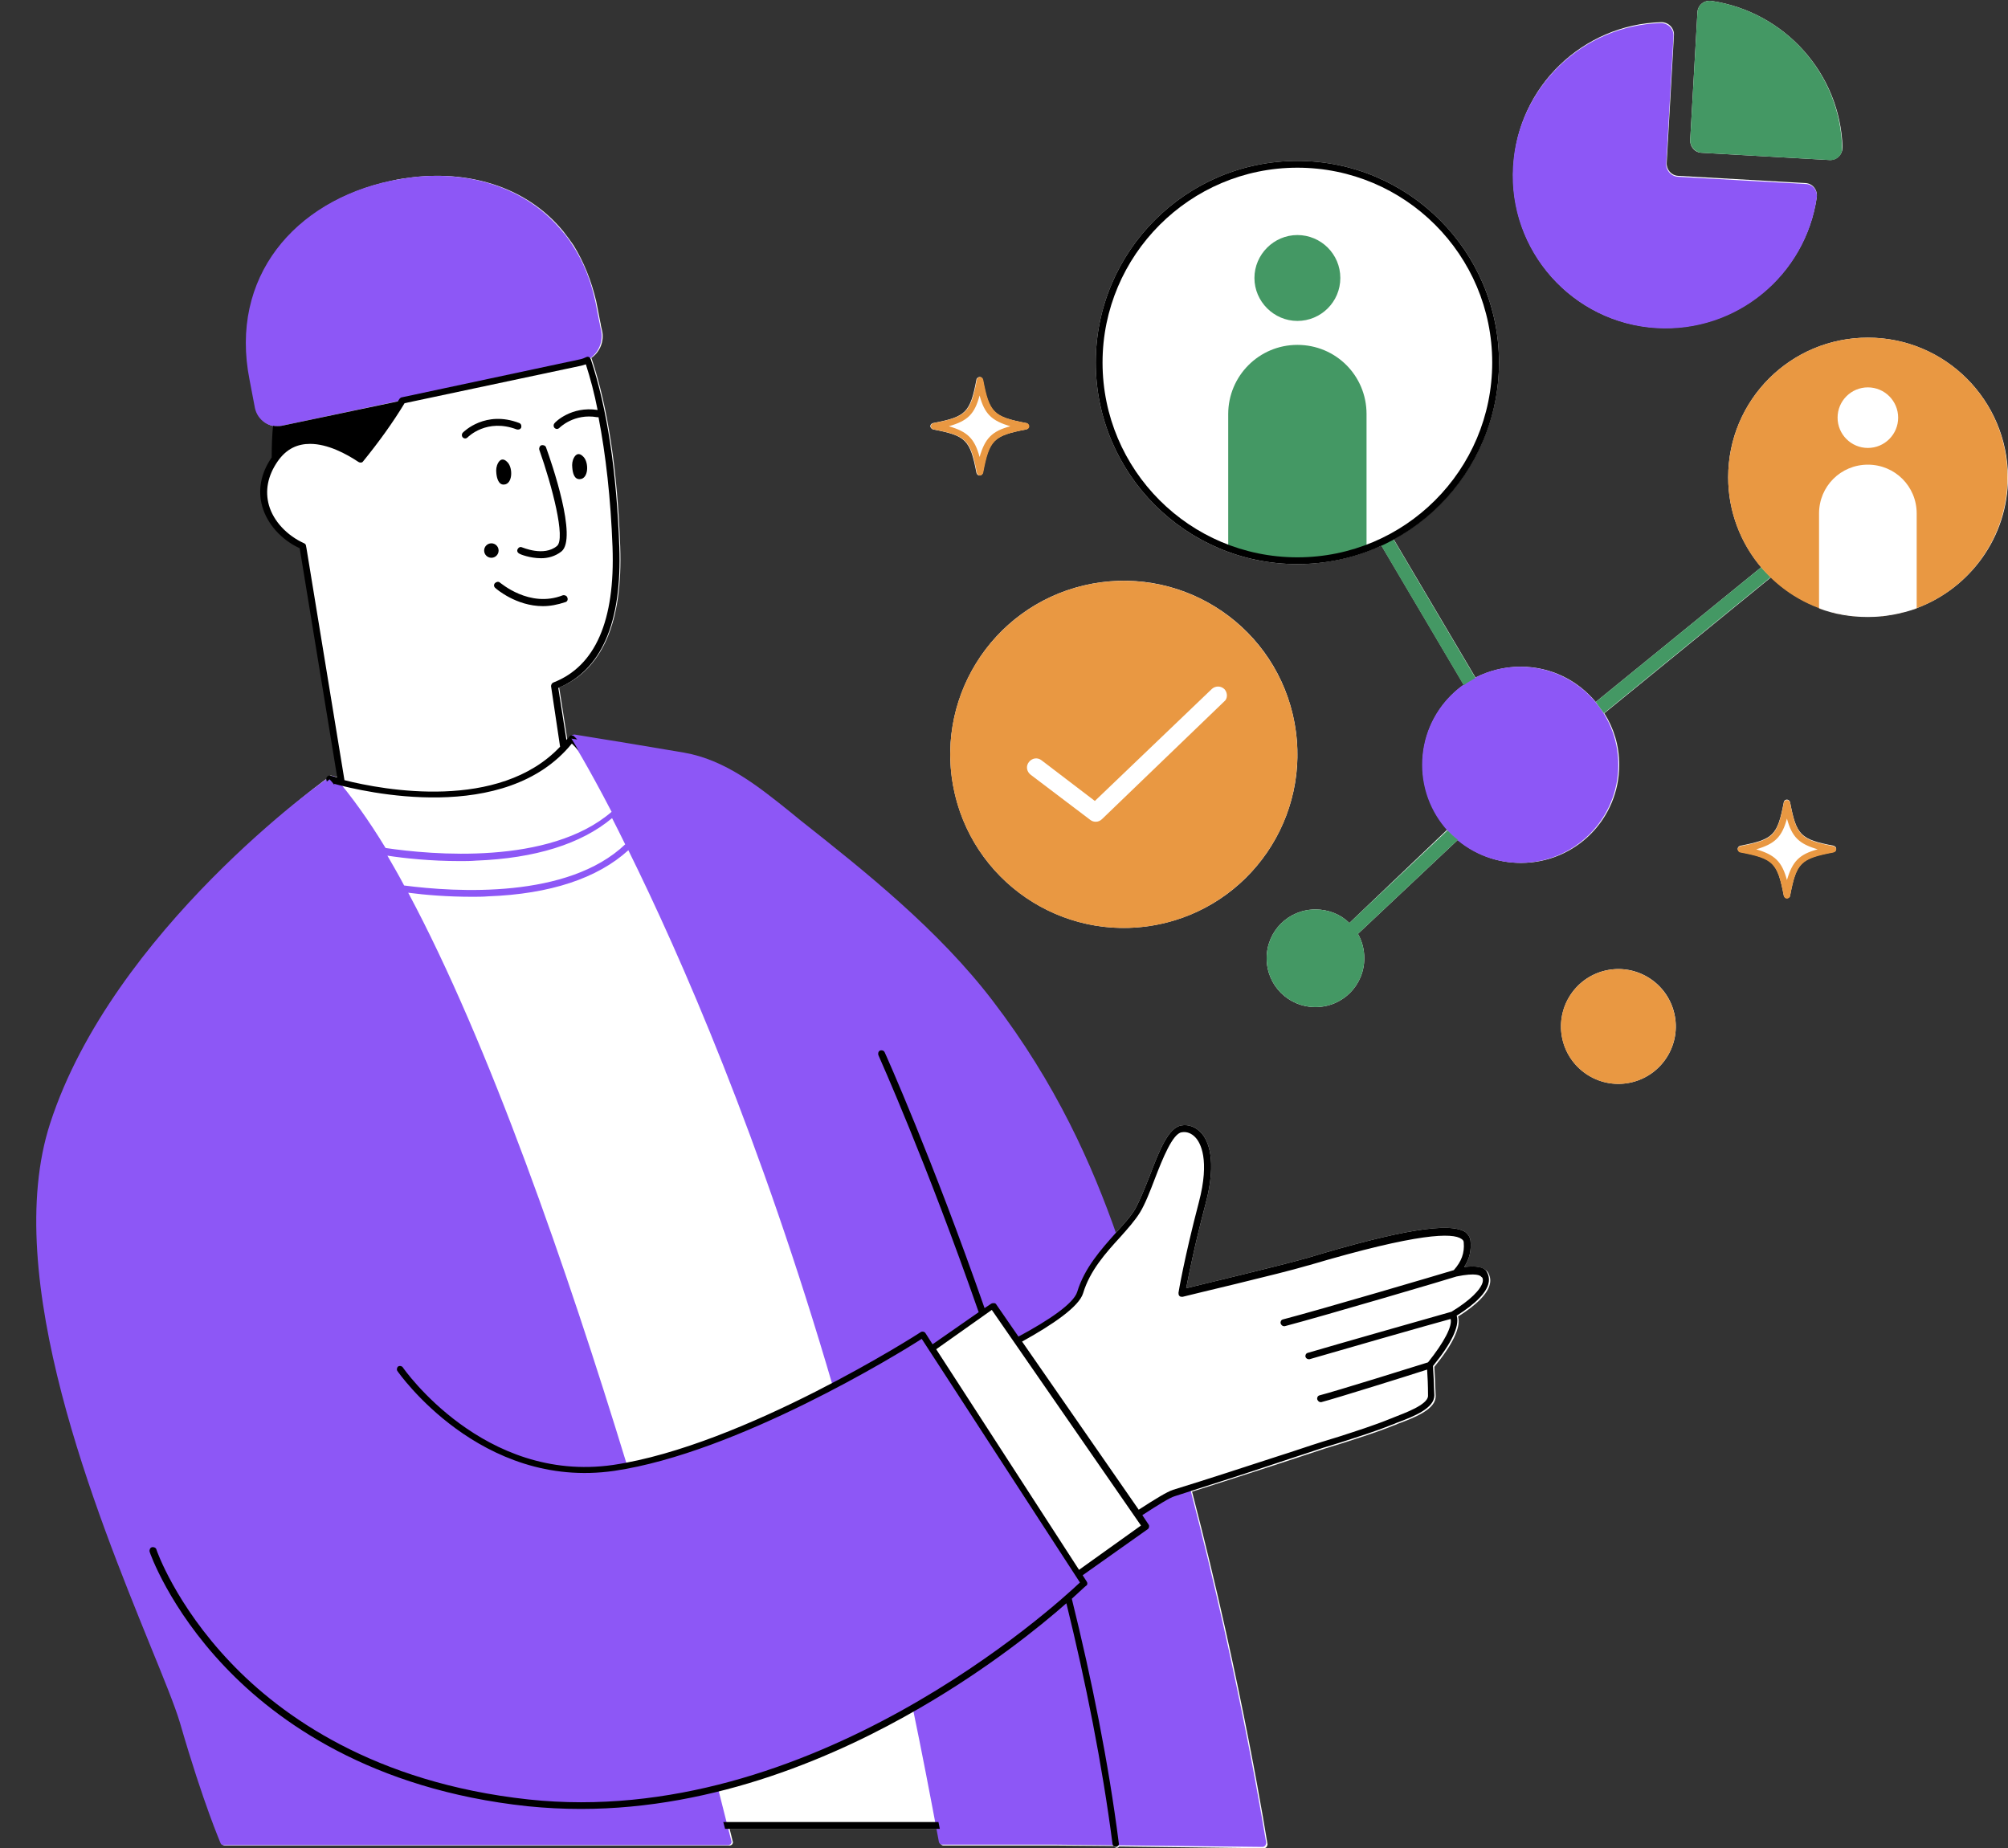 <?xml version="1.0" encoding="UTF-8"?>
<!DOCTYPE svg PUBLIC '-//W3C//DTD SVG 1.0//EN'
          'http://www.w3.org/TR/2001/REC-SVG-20010904/DTD/svg10.dtd'>
<svg height="408.9" preserveAspectRatio="xMidYMid meet" version="1.0" viewBox="-8.0 -0.2 444.2 408.9" width="444.2" xmlns="http://www.w3.org/2000/svg" xmlns:xlink="http://www.w3.org/1999/xlink" zoomAndPan="magnify"
><rect x="-8.0" y="-0.2" width="444.2" height="408.9" fill="#333333" stroke="none"/><g fill="#fff" id="change1_1"
  ><path d="M358.5,72.3c17.6,1,32.9-11.7,35.4-28.9c0.2-1.6-0.9-3-2.5-3.1l-28.2-1.6c-1.5-0.1-2.6-1.4-2.5-2.9l1.6-28.2 c0.1-1.6-1.2-2.9-2.8-2.9c-17.3,0.5-31.7,14.2-32.7,31.8C325.6,55.2,339.9,71.3,358.5,72.3z"
    /><path d="M368.5,33.6l28.2,1.6c1.6,0.1,2.9-1.2,2.9-2.8C399.1,16.1,386.8,2.4,370.6,0c-1.6-0.2-3,0.9-3.1,2.5l-1.6,28.2 C365.8,32.3,367,33.6,368.5,33.6z"
    /><path d="M405.2,74.5c-17.1,0-30.9,13.8-30.9,30.9c0,7.6,2.8,14.6,7.3,19.9c0,0,0,0,0,0L345,155.1 c-4-4.8-9.9-7.8-16.6-7.8c-3.6,0-7,0.9-10,2.4l-18.1-30.6c13.8-7.6,23.3-22.3,23.3-39.1c0-24.6-20-44.6-44.6-44.6 c-24.6,0-44.6,20-44.6,44.6c0,24.6,20,44.6,44.6,44.6c6.6,0,12.9-1.5,18.6-4.1l18.2,30.8c-5.5,3.9-9.1,10.4-9.1,17.6 c0,5.5,2.1,10.6,5.5,14.4L290.5,204c-1.9-1.9-4.6-3-7.5-3c-6,0-10.8,4.8-10.8,10.8s4.8,10.8,10.8,10.8s10.8-4.8,10.8-10.8 c0-2-0.5-3.8-1.4-5.4l22.1-20.8c3.8,3.2,8.6,5.1,14,5.1c12,0,21.7-9.7,21.7-21.7c0-4.2-1.2-8.1-3.3-11.4l36.9-30.1c0,0,0,0,0,0 c3,3,6.7,5.3,10.7,6.8v0v0c0.3,0.1,0.7,0.2,1,0.3c0,0,0,0,0,0c3.1,1,6.4,1.6,9.8,1.6c3.4,0,6.7-0.6,9.8-1.6c0,0,0,0,0,0 c0.3-0.1,0.7-0.2,1-0.3v0v0c11.7-4.4,20.1-15.7,20.1-28.9C436.1,88.3,422.3,74.5,405.2,74.5z"
    /><path d="M198.4,94.8c7.3,1.4,8.2,2.3,9.6,9.6c0.1,0.4,0.4,0.6,0.7,0.6s0.7-0.3,0.7-0.6c1.4-7.3,2.3-8.2,9.6-9.6 c0.4-0.1,0.6-0.4,0.6-0.7s-0.3-0.7-0.6-0.7c-7.3-1.4-8.2-2.3-9.6-9.6c-0.1-0.4-0.4-0.6-0.7-0.6s-0.7,0.3-0.7,0.6 c-1.4,7.3-2.3,8.2-9.6,9.6c-0.4,0.1-0.6,0.4-0.6,0.7S198.1,94.7,198.4,94.8z"
    /><circle cx="240.6" cy="166.7" r="38.4" transform="rotate(-13.286 240.547 166.645)"
    /><path d="M397.6,186.9c-7.3-1.4-8.2-2.3-9.6-9.6c-0.1-0.4-0.4-0.6-0.7-0.6c-0.4,0-0.7,0.3-0.7,0.6 c-1.4,7.3-2.3,8.2-9.6,9.6c-0.4,0.1-0.6,0.4-0.6,0.7s0.3,0.7,0.6,0.7c7.3,1.4,8.2,2.3,9.6,9.6c0.1,0.4,0.4,0.6,0.7,0.6 c0.4,0,0.7-0.3,0.7-0.6c1.4-7.3,2.3-8.2,9.6-9.6c0.4-0.1,0.6-0.4,0.6-0.7S398,187,397.6,186.9z"
    /><circle cx="350" cy="226.9" r="12.7" transform="rotate(-13.286 349.952 226.825)"
    /><path d="M405.2,136.3C405.2,136.3,405.3,136.3,405.2,136.3C405.3,136.3,405.2,136.3,405.2,136.3 C405.2,136.3,405.2,136.3,405.2,136.3C405.2,136.3,405.2,136.3,405.2,136.3z"
    /><path d="M315.9,280.1c1.2-1.8,1.6-3.7,1.4-5.8c-0.1-0.8-0.5-1.4-1.1-1.9c-3.4-2.3-14.5-0.5-35,5.7l-0.4,0.1 c-4.8,1.4-21.9,5.5-26.4,6.6c0.5-2.5,1.8-9.3,4.3-18.7c2.6-9.8,0.5-14.1-1-15.7c-1.2-1.3-2.8-1.9-4.4-1.6c-2.9,0.5-4.9,5.7-7,11.2 c-1.1,2.8-2.2,5.5-3.2,7.3c-1,1.7-2.6,3.4-4.3,5.3c-0.1,0.1-0.2,0.2-0.2,0.3c-5.6-15.9-13.5-33.5-27.3-51.5 c-12-15.7-28.2-28.6-42.5-39.9c-0.7-0.6-1.5-1.2-2.2-1.8c-7.1-5.7-14.4-11.6-23.6-13.2c-8.8-1.5-16.7-2.8-24.2-4c0,0-0.1,0-0.1,0 c0,0,0,0,0,0c0,0,0,0,0,0c-0.1,0-0.2,0-0.3,0.1c0,0,0,0-0.1,0c-0.1,0-0.1,0.1-0.2,0.1c0,0,0,0,0,0c-0.2,0.2-0.4,0.5-0.6,0.7 l-1.8-11.5c9.6-4,14.1-14.5,13.5-31.2c-0.6-16.7-2.7-30.7-6.3-41.5c0-0.1-0.1-0.1-0.1-0.2c1.9-1.3,2.9-3.7,2.4-6l-0.3-1.3l0-0.2 l-0.1-0.4l-0.7-3.6c-0.1-0.3-0.1-0.6-0.2-1c-1.1-4.7-2.8-8.8-5-12.4c-0.7-1-1.4-2-2.2-3c-7.7-9.5-20-13.6-33.2-12.1 c-1.6,0.2-3.3,0.4-4.9,0.8c-21.2,4.5-35.7,21.3-31.2,44l1.3,6.4c0.4,2.1,2.1,3.6,4.1,3.9c0,0-0.1,0-0.1,0c-0.2,2-0.3,4.4-0.3,7 c0,0,0,0,0,0c-2.4,3.5-3.1,7.2-2.1,10.8c1.1,3.8,4.2,7.3,8.3,9.2l8.3,50.7c-0.9-0.2-1.4-0.4-1.5-0.4c-0.3-0.1-0.5,0-0.7,0.2 c-0.1,0.1-0.1,0.2-0.2,0.3c-3.6,2.6-47.8,35.6-61.1,76.5c-11.1,34.1,10.5,86.8,22,115.2c3.1,7.6,5.6,13.7,6.7,17.4 c5.3,18.3,9,26.6,9,26.7c0.1,0.3,0.4,0.4,0.7,0.4h111.6c0.2,0,0.4-0.1,0.6-0.3c0.1-0.2,0.2-0.4,0.1-0.6c0-0.1-0.3-1.1-0.7-2.8h46 c0.2,1,0.4,2.1,0.6,3.1c0.1,0.4,0.4,0.6,0.7,0.6h25.3l12.4,0.1c0.1,0.2,0.4,0.4,0.6,0.4c0,0,0.1,0,0.1,0c0.2,0,0.4-0.2,0.5-0.3 l32,0.4c0,0,0,0,0,0c0.2,0,0.4-0.1,0.6-0.3c0.1-0.2,0.2-0.4,0.2-0.6c-0.1-0.4-5.4-34.7-16.7-78c6.7-2.1,13.4-4.3,19.9-6.4 c3.1-1,6.3-2.1,9.4-3.1c1.3-0.4,2.6-0.8,3.9-1.2c3.7-1.2,7.6-2.4,11.3-3.9c0.3-0.1,0.6-0.2,1-0.4c4.1-1.5,8.4-3.3,8.4-6.1 c-0.1-2.7-0.2-4.9-0.3-6.5c4.1-5,5.8-8.7,5.3-10.9c0-0.1,0-0.1-0.1-0.2c4.3-2.7,6.7-5.2,7.1-7.3c0.2-0.9,0-1.8-0.5-2.6 C320.2,280.1,318.6,279.8,315.9,280.1z M54.3,94c-0.3,0.1-0.6,0.1-1,0.1C53.7,94.1,54,94.1,54.3,94L54.3,94z M74.4,183.9 L74.4,183.9C74.4,183.9,74.4,183.9,74.4,183.9C74.4,183.9,74.4,183.9,74.4,183.9z"
  /></g
  ><g id="change1_2"
  ><path d="M320.3,281.6c1.9,2.8-2.9,6.6-7,9.1c0.1,0.2,0.2,0.4,0.3,0.7c0.6,2.5-2.7,7.2-5.3,10.5l0,0l0,0l0,0 c0.1,1.6,0.2,3.8,0.3,6.8c0,2.9-7,5-8.9,5.7c-5,2-10.1,3.5-15.2,5.1c-10.9,3.6-21.9,7.2-32.8,10.6c-1.3,0.4-4.4,2.3-8.1,4.8l1.9,2.7 l-15,10.6l-1.9-2.9l-14.6-22.5l-16-24.7l13.6-9.5l5.3,7.7c6.9-3.7,13.1-7.7,13.9-10.7c2.3-7.9,9.6-13.2,12.7-18.1 c3.1-4.9,5.9-17.5,9.7-18.1c3.8-0.6,7.8,4.1,4.6,16.4c-3.2,12.3-4.5,19.9-4.5,19.9s22-5.2,27.6-6.9c7.1-2.1,35-10.5,35.6-4.6 c0.2,2.3-0.4,4.6-2.5,6.8C317.2,280.6,319.6,280.5,320.3,281.6z M199.7,94.7c6.3,1.2,7.1,2,8.3,8.3c0.1,0.3,0.3,0.5,0.6,0.5 s0.6-0.2,0.6-0.5c1.2-6.3,2-7.1,8.3-8.3c0.3-0.1,0.5-0.3,0.5-0.6s-0.2-0.6-0.5-0.6c-6.3-1.2-7.1-2-8.3-8.3c-0.1-0.3-0.3-0.5-0.6-0.5 s-0.6,0.2-0.6,0.5c-1.2,6.3-2,7.1-8.3,8.3c-0.3,0.1-0.5,0.3-0.5,0.6S199.4,94.6,199.7,94.7z M396.3,187.3c-6.3-1.2-7.1-2-8.3-8.3 c-0.1-0.3-0.3-0.5-0.6-0.5s-0.6,0.2-0.6,0.5c-1.2,6.3-2,7.1-8.3,8.3c-0.3,0.1-0.5,0.3-0.5,0.6s0.2,0.6,0.5,0.6 c6.3,1.2,7.1,2,8.3,8.3c0.1,0.3,0.3,0.5,0.6,0.5s0.6-0.2,0.6-0.5c1.2-6.3,2-7.1,8.3-8.3c0.3-0.1,0.5-0.3,0.5-0.6 S396.6,187.4,396.3,187.3z M279,36.2c-24.2,0-43.8,19.6-43.8,43.8c0,24.2,19.6,43.8,43.8,43.8c24.2,0,43.8-19.6,43.8-43.8 S303.2,36.2,279,36.2z M150.8,395c0.9,3.6,1.7,6.6,2.2,8.6H199c-1.6-8.9-3.3-17.5-5.1-25.9C181.8,384.5,167.2,391,150.8,395z M176.1,306.9l0.2-0.1C150,217,120,167.2,117.9,163.7c-0.4,0.5-0.8,0.9-1.2,1.3l-1.2-7.7l-0.9-6c8.4-3.2,14.3-12,13.6-30.7 c-0.7-19.1-3.3-32.2-6.3-41.3c-0.5,0.3-1,0.5-1.6,0.6l-32.6,6.9L81,88.4c-3.1,5.2-6.5,9.7-9.3,13.1c-4.4-2.9-13.6-7.7-19,0.1 c-5.8,8.4-0.3,16.2,6.2,19.1l8.6,52.2c-0.6-0.1-1.1-0.3-1.5-0.4c0.6,0.7,1.2,1.4,1.8,2.2l1.7,10.2l4.9-0.9 c20.6,32.1,41.2,90.6,56.2,139.7C140,322.3,155.1,318.2,176.1,306.9z M405.2,98.9c3.7,0,6.7-3,6.7-6.7s-3-6.7-6.7-6.7 c-3.7,0-6.7,3-6.7,6.7S401.5,98.9,405.2,98.9z M405.2,102.6c-6,0-10.8,4.8-10.8,10.8v21c3.4,1.3,7,1.9,10.8,1.9s7.4-0.7,10.8-1.9 v-21C416,107.4,411.2,102.6,405.2,102.6z M220,171.3l13.2,10c0.4,0.3,0.8,0.4,1.2,0.4c0.5,0,1-0.2,1.4-0.6l27-26 c0.8-0.8,0.8-2,0.1-2.8c-0.8-0.8-2-0.8-2.8-0.1L234.3,177l-11.8-9c-0.9-0.7-2.1-0.5-2.8,0.4C219,169.3,219.1,170.6,220,171.3z" fill="#fff"
  /></g
  ><g id="change2_1"
  ><path d="M251.7,330.1c-0.1,0-0.3,0.1-0.5,0.2c0,0-0.1,0-0.1,0c-0.2,0.1-0.4,0.2-0.6,0.3c0,0-0.1,0-0.1,0.1 c-0.2,0.1-0.5,0.3-0.8,0.4c0,0,0,0,0,0c-0.3,0.2-0.6,0.3-0.9,0.5c-0.1,0-0.1,0.1-0.1,0.1c-0.3,0.2-0.6,0.4-1,0.6c0,0-0.1,0-0.1,0.1 c-0.7,0.5-1.5,0.9-2.3,1.5c0,0-0.1,0.1-0.1,0.1c-0.4,0.3-0.8,0.5-1.2,0.8c0,0,0,0,0,0l1.9,2.7l-15,10.6l-1.9-2.9l-14.6-22.5 l-0.8-1.3l-15.2-23.4l13.6-9.5l5.3,7.7c0,0,0,0,0,0c0.4-0.2,0.8-0.4,1.2-0.7c0.1,0,0.2-0.1,0.3-0.1c0.3-0.2,0.6-0.4,0.9-0.5 c0.1-0.1,0.3-0.1,0.4-0.2c0.3-0.2,0.5-0.3,0.8-0.5c0.1-0.1,0.3-0.2,0.4-0.2c0.2-0.1,0.5-0.3,0.7-0.4c0.1-0.1,0.3-0.2,0.4-0.3 c0.2-0.1,0.5-0.3,0.7-0.4c0.1-0.1,0.3-0.2,0.4-0.3c0.2-0.1,0.4-0.3,0.7-0.4c0.1-0.1,0.3-0.2,0.4-0.2c0.2-0.2,0.5-0.3,0.7-0.5 c0.1-0.1,0.2-0.1,0.3-0.2c0.3-0.2,0.6-0.4,0.9-0.6c0,0,0,0,0,0c0.3-0.2,0.6-0.4,0.9-0.7c0.1-0.1,0.2-0.1,0.2-0.2 c0.2-0.2,0.4-0.3,0.6-0.4c0.1-0.1,0.2-0.2,0.3-0.2c0.2-0.1,0.3-0.3,0.4-0.4c0.1-0.1,0.2-0.2,0.3-0.3c0.1-0.1,0.3-0.2,0.4-0.4 c0.1-0.1,0.2-0.2,0.2-0.2c0.1-0.1,0.2-0.2,0.3-0.4c0.1-0.1,0.1-0.2,0.2-0.2c0.1-0.1,0.2-0.2,0.3-0.4c0.1-0.1,0.1-0.1,0.2-0.2 c0.1-0.1,0.2-0.3,0.2-0.4c0-0.1,0.1-0.1,0.1-0.2c0.1-0.2,0.2-0.4,0.2-0.5c0.2-0.6,0.4-1.1,0.6-1.6c0.1-0.2,0.1-0.3,0.2-0.5 c0.2-0.4,0.3-0.7,0.5-1.1c0.1-0.2,0.2-0.4,0.3-0.5c0.2-0.3,0.4-0.7,0.6-1c0.1-0.2,0.2-0.3,0.3-0.5c0.2-0.4,0.5-0.8,0.8-1.2 c0.1-0.1,0.1-0.2,0.2-0.2c0.3-0.5,0.7-0.9,1-1.4c0.1-0.1,0.2-0.2,0.3-0.3c0.3-0.3,0.5-0.7,0.8-1c0.1-0.1,0.2-0.3,0.3-0.4 c0.3-0.3,0.5-0.6,0.8-0.9c0.1-0.1,0.2-0.2,0.3-0.4c0.3-0.4,0.7-0.7,1-1.1c0,0,0,0,0,0c-5.6-16.1-13.6-34-27.6-52.3 c-12-15.7-28.2-28.6-42.5-39.9c-0.7-0.6-1.5-1.2-2.2-1.8c-7.1-5.7-14.4-11.6-23.6-13.2c-8.8-1.5-16.7-2.8-24.2-4 c-0.3,0-0.6,0.1-0.7,0.3c-0.2,0.2-0.2,0.6,0,0.8c0.1,0.2,3.5,5.6,8.9,16c-13.8,11.9-39.9,9.5-50,8c-3.7-6.1-7.5-11.4-11.2-15.7 c-0.3-0.3-0.7-0.3-1-0.1C64,172,16.9,205.8,3.1,248.3c-11.1,34.1,10.5,86.8,22,115.2c3.1,7.6,5.6,13.7,6.7,17.4 c5.3,18.3,9,26.6,9,26.7c0.1,0.3,0.4,0.4,0.7,0.4h111.6c0.2,0,0.4-0.1,0.6-0.3c0.1-0.2,0.2-0.4,0.1-0.6c-0.1-0.3-1.2-4.7-3.1-12.2 c16.4-4,31.1-10.5,43.2-17.3c2,9.6,3.9,19.5,5.8,29.7c0.1,0.4,0.4,0.6,0.7,0.6h25.3l45.6,0.5c0,0,0,0,0,0c0.2,0,0.4-0.1,0.6-0.3 c0.1-0.2,0.2-0.4,0.2-0.6c-0.1-0.4-5.5-35.1-16.9-78.7C254.1,329.4,252.9,329.7,251.7,330.1z M93.7,190.3c1.2,0,2.4,0,3.6-0.1 c13.1-0.5,23.3-3.7,30.1-9.4c0.9,1.8,1.9,3.7,2.9,5.8c-12.7,12.1-37.4,10.6-48.9,9.1c-1.2-2.3-2.5-4.5-3.7-6.6 C81.6,189.7,87.3,190.3,93.7,190.3z M176.1,306.9c-21,11.3-36.1,15.4-45.5,16.7c-13.1-42.8-30.4-92.9-48.3-126.3 c3.8,0.5,8.7,0.9,14.1,0.9c1.2,0,2.4,0,3.6-0.1c13.7-0.5,24.2-4,31-10.2c11.6,23.5,29.2,63.6,45.3,118.8L176.1,306.9z M47.2,83.8 c-4.5-22.7,10-39.5,31.2-44c1.6-0.3,3.3-0.6,4.9-0.8c13.2-1.5,25.5,2.6,33.2,12.1c0.8,0.9,1.5,1.9,2.2,3c2.3,3.5,4,7.7,5,12.4 c0.1,0.3,0.1,0.6,0.2,1l0.7,3.6l0.1,0.4l0,0.2L125,73c0.6,3.2-1.4,6.3-4.6,7l-32.6,6.9L54.3,94c-2.7,0.6-5.3-1.2-5.9-3.9L47.2,83.8z M350,169c0,12-9.7,21.7-21.7,21.7s-21.7-9.7-21.7-21.7s9.7-21.7,21.7-21.7S350,157.1,350,169z M393.9,43.5 c-2.5,17.2-17.7,29.9-35.4,28.9c-18.6-1.1-32.9-17.1-31.8-35.7c1-17.6,15.4-31.3,32.7-31.8c1.6,0,2.9,1.3,2.8,2.9l-1.6,28.2 c-0.1,1.5,1.1,2.8,2.5,2.9l28.2,1.6C393,40.5,394.1,41.9,393.9,43.5z" fill="#8d57f6"
  /></g
  ><g id="change3_1"
  ><path d="M288.5,61.3c0,5.3-4.3,9.5-9.5,9.5s-9.5-4.3-9.5-9.5c0-5.2,4.3-9.5,9.5-9.5S288.5,56,288.5,61.3z M279,76.1 c-8.5,0-15.3,6.9-15.3,15.3v29.7c4.8,1.8,9.9,2.8,15.3,2.8c5.4,0,10.5-1,15.3-2.8V91.4C294.3,82.9,287.5,76.1,279,76.1z M346.8,157.6l36.9-30.1c-0.7-0.7-1.4-1.4-2.1-2.2L345,155.1C345.6,155.9,346.2,156.8,346.8,157.6z M299.9,118.5 c-0.9,0.5-1.8,0.9-2.7,1.4l18.6,31.5c0.8-0.6,1.7-1.1,2.6-1.6L299.9,118.5z M312.2,183.5L290.5,204c-1.9-1.9-4.6-3-7.5-3 c-6,0-10.8,4.8-10.8,10.8s4.8,10.8,10.8,10.8s10.8-4.8,10.8-10.8c0-2-0.5-3.8-1.4-5.4l22.1-20.8 C313.6,184.9,312.9,184.2,312.2,183.5z M399.5,32.5C399.1,16.1,386.8,2.4,370.6,0c-1.6-0.2-3,0.9-3.1,2.5l-1.6,28.2 c-0.1,1.5,1.1,2.8,2.5,2.9l28.2,1.6C398.3,35.4,399.6,34.1,399.5,32.5z" fill="#449864"
  /></g
  ><g id="change4_1"
  ><path d="M362.7,226.9c0,7-5.7,12.7-12.7,12.7s-12.7-5.7-12.7-12.7s5.7-12.7,12.7-12.7 C357,214.2,362.7,219.9,362.7,226.9z M410.4,135.8c-0.2,0-0.5,0.1-0.7,0.1C409.9,135.9,410.1,135.9,410.4,135.8z M411.1,135.7 c0.3-0.1,0.5-0.1,0.8-0.2C411.6,135.6,411.3,135.7,411.1,135.7z M405.2,136.3C405.2,136.3,405.2,136.3,405.2,136.3 c0.1,0,0.1,0,0.1,0C405.3,136.3,405.2,136.3,405.2,136.3C405.2,136.3,405.2,136.3,405.2,136.3z M436.1,105.4 c0,13.6-8.8,25.2-21.1,29.3c0.3-0.1,0.7-0.2,1-0.3v-21c0-6-4.8-10.8-10.8-10.8s-10.8,4.8-10.8,10.8v21c0.3,0.1,0.7,0.2,1,0.3 c-12.3-4.1-21.1-15.7-21.1-29.3c0-17.1,13.8-30.9,30.9-30.9C422.3,74.5,436.1,88.3,436.1,105.4z M411.9,92.2c0-3.7-3-6.7-6.7-6.7 c-3.7,0-6.7,3-6.7,6.7s3,6.7,6.7,6.7C408.9,98.9,411.9,95.9,411.9,92.2z M407.3,136.2c-0.2,0-0.4,0-0.6,0 C406.9,136.2,407.1,136.2,407.3,136.2z M412.4,135.4c0.3-0.1,0.6-0.1,0.8-0.2C413,135.3,412.7,135.4,412.4,135.4z M408.9,136.1 c-0.2,0-0.4,0.1-0.7,0.1C408.4,136.1,408.7,136.1,408.9,136.1z M398,135.4c-0.3-0.1-0.6-0.1-0.8-0.2 C397.4,135.3,397.7,135.4,398,135.4z M399.4,135.7c-0.3-0.1-0.5-0.1-0.8-0.2C398.9,135.6,399.1,135.7,399.4,135.7z M396.7,135.1 c-0.3-0.1-0.6-0.2-0.9-0.3C396.1,134.9,396.4,135,396.7,135.1z M401.6,136.1c0.2,0,0.4,0.1,0.7,0.1 C402,136.1,401.8,136.1,401.6,136.1z M403.2,136.2c0.2,0,0.4,0,0.6,0C403.5,136.2,403.4,136.2,403.2,136.2z M414.7,134.8 c-0.3,0.1-0.6,0.2-0.9,0.3C414.1,135,414.4,134.9,414.7,134.8z M400.1,135.8c0.2,0,0.5,0.1,0.7,0.1 C400.5,135.9,400.3,135.9,400.1,135.8z M388,198c1.4-7.3,2.3-8.2,9.6-9.6c0.4-0.1,0.6-0.4,0.6-0.7s-0.3-0.7-0.6-0.7 c-7.3-1.4-8.2-2.3-9.6-9.6c-0.1-0.4-0.4-0.6-0.7-0.6s-0.7,0.3-0.7,0.6c-1.4,7.3-2.3,8.2-9.6,9.6c-0.4,0.1-0.6,0.4-0.6,0.7 s0.3,0.7,0.6,0.7c7.3,1.4,8.2,2.3,9.6,9.6c0.1,0.4,0.4,0.6,0.7,0.6S388,198.3,388,198z M387.3,180.9c1.1,4.1,2.7,5.6,6.8,6.8 c-4.1,1.1-5.6,2.7-6.8,6.8c-1.1-4.1-2.7-5.6-6.8-6.8C384.6,186.5,386.2,185,387.3,180.9z M209.5,104.4c1.4-7.3,2.3-8.2,9.6-9.6 c0.4-0.1,0.6-0.4,0.6-0.7s-0.3-0.7-0.6-0.7c-7.3-1.4-8.2-2.3-9.6-9.6c-0.1-0.4-0.4-0.6-0.7-0.6s-0.7,0.3-0.7,0.6 c-1.4,7.3-2.3,8.2-9.6,9.6c-0.4,0.1-0.6,0.4-0.6,0.7s0.3,0.7,0.6,0.7c7.3,1.4,8.2,2.3,9.6,9.6c0.1,0.4,0.4,0.6,0.7,0.6 S209.4,104.7,209.5,104.4z M208.7,87.3c1.1,4.1,2.7,5.6,6.8,6.8c-4.1,1.1-5.6,2.7-6.8,6.8c-1.1-4.1-2.7-5.6-6.8-6.8 C206.1,92.9,207.6,91.4,208.7,87.3z M279,166.7c0,21.2-17.2,38.4-38.4,38.4s-38.4-17.2-38.4-38.4s17.2-38.4,38.4-38.4 S279,145.5,279,166.7z M262.9,152.3c-0.8-0.8-2-0.8-2.8-0.1L234.2,177l-11.8-9c-0.9-0.7-2.1-0.5-2.8,0.4c-0.7,0.9-0.5,2.1,0.4,2.8 l13.2,10c0.4,0.3,0.8,0.4,1.2,0.4c0.5,0,1-0.2,1.4-0.6l27-26C263.6,154.4,263.6,153.1,262.9,152.3z" fill="#e99842"
  /></g
  ><g id="change5_1"
  ><path d="M58.3,121.1l8.3,50.7c-0.9-0.2-1.4-0.4-1.5-0.4c-0.3-0.1-0.5,0-0.7,0.2c-0.2,0.2-0.3,0.5-0.2,0.7l0.1,0.4 c0.4-0.3,0.6-0.5,0.6-0.5c0.4,0.4,0.7,0.8,1.1,1.3l-0.1-0.3c6.6,1.8,37.9,9.2,52.6-8.9c0.4,0.4,0.9,0.9,1.5,1.6 c-1-1.8-1.6-2.7-1.6-2.7c0.4,0.1,0.8,0.1,1.3,0.2c-0.5-0.5-0.7-0.7-0.7-0.7c-0.2-0.2-0.4-0.2-0.6-0.2c-0.2,0-0.4,0.1-0.5,0.3 c-0.2,0.2-0.4,0.5-0.6,0.7l-1.8-11.5c9.6-4,14.1-14.5,13.5-31.2c-0.6-16.7-2.7-30.7-6.3-41.5c-0.1-0.2-0.2-0.4-0.4-0.5 c-0.2-0.1-0.4-0.1-0.6,0c-0.4,0.2-0.9,0.4-1.4,0.5l-39.4,8.4c-0.2,0-0.4,0.2-0.5,0.3c-0.1,0.2-0.3,0.4-0.4,0.6L54.3,94 c-0.6,0.1-1.3,0.1-1.9,0c-0.2,2-0.3,4.4-0.3,7c0,0,0,0,0,0c-2.4,3.5-3.1,7.2-2.1,10.8C51.1,115.7,54.2,119.2,58.3,121.1z M53.4,101.9c2-2.9,4.5-3.9,7.2-3.9c3.9,0,8,2.2,10.7,4c0.3,0.2,0.8,0.2,1-0.1c3.5-4.3,6.6-8.6,9.2-12.9l39.1-8.3 c0.3-0.1,0.7-0.2,1-0.3c1,3.1,1.9,6.5,2.6,10.1c-5.8-0.9-9.4,2.7-9.5,2.9c-0.3,0.3-0.3,0.8,0,1.1c0.1,0.1,0.3,0.2,0.5,0.2 c0.2,0,0.4-0.1,0.5-0.2c0.1-0.1,3.3-3.3,8.4-2.4c0.1,0,0.2,0,0.3,0c1.6,8.3,2.7,17.9,3.1,28.7c0.6,16.3-3.8,26.4-13.1,30 c-0.3,0.1-0.5,0.5-0.5,0.8l2,13.4c-13.5,14.3-39,9.6-47.7,7.4l-8.4-51.3c0,0,0,0,0,0l0,0c0,0,0,0,0,0l-0.1-0.5 c0-0.3-0.2-0.5-0.4-0.6c-3.8-1.7-6.8-4.9-7.8-8.4C50.6,108.4,51.2,105.1,53.4,101.9z"
    /><path d="M152,402.9c0.1,0.5,0.3,1,0.4,1.5h47.5c-0.1-0.5-0.2-1-0.3-1.5H152z"
    /><path d="M315.9,280.1c1.2-1.8,1.6-3.7,1.4-5.8c-0.1-0.8-0.5-1.4-1.1-1.9c-3.4-2.3-14.5-0.5-35,5.7l-0.4,0.1 c-4.8,1.4-21.9,5.5-26.4,6.6c0.5-2.5,1.8-9.3,4.3-18.7c2.6-9.8,0.5-14.1-1-15.7c-1.2-1.3-2.8-1.9-4.4-1.6c-2.9,0.5-4.9,5.7-7,11.2 c-1.1,2.8-2.2,5.5-3.2,7.3c-1,1.7-2.6,3.4-4.3,5.3c-3.2,3.6-6.9,7.7-8.5,13c-0.8,2.6-6.3,6.3-13,9.9l-4.9-7.1 c-0.1-0.2-0.3-0.3-0.5-0.3c-0.2,0-0.4,0-0.6,0.1l-1.5,1c-11.6-33.2-21.9-56.2-22.1-56.6c-0.2-0.4-0.6-0.5-1-0.4 c-0.4,0.2-0.5,0.6-0.4,1c0.2,0.5,10.6,23.6,22.2,56.9l-10.2,7.1l-1.6-2.5c-0.2-0.3-0.7-0.4-1-0.2c-0.4,0.3-39.1,25.1-68.1,29.4 C99,328,81.3,302.6,81.1,302.3c-0.2-0.3-0.7-0.4-1-0.2c-0.3,0.2-0.4,0.7-0.2,1c0.2,0.3,18.4,26.4,48,22.1c27.2-4,62.9-25.9,68-29.2 l35,53.9c-5.4,5.1-59.6,54.7-122,48c-34.1-3.7-54.7-18.5-65.9-30.3c-12.2-12.8-16.4-24.9-16.4-25c-0.1-0.4-0.6-0.6-1-0.5 c-0.4,0.1-0.6,0.6-0.5,1c0,0.1,4.3,12.5,16.7,25.5c11.4,12,32.3,27.1,66.9,30.8c4,0.4,7.9,0.6,11.8,0.6c30,0,56.9-11.8,75.1-22.4 c15-8.7,26.4-17.9,32.3-23.1c4.3,17.5,7.9,35.5,10.2,53.2c0,0.4,0.4,0.7,0.7,0.7c0,0,0.1,0,0.1,0c0.4-0.1,0.7-0.4,0.6-0.8 c-2.3-18-6-36.3-10.4-54.1c2-1.8,3.1-2.9,3.2-2.9c0.3-0.2,0.3-0.6,0.1-0.9l-0.9-1.4l14.4-10.2c0.3-0.2,0.4-0.7,0.2-1l-1.4-2.1 c3.4-2.2,6.1-3.9,7.2-4.2c7.8-2.5,15.7-5,23.4-7.6c3.1-1,6.3-2.1,9.4-3.1c1.3-0.4,2.6-0.8,3.9-1.2c3.7-1.2,7.6-2.4,11.3-3.9 c0.3-0.1,0.6-0.2,1-0.4c4.1-1.5,8.4-3.3,8.4-6.1c-0.1-2.7-0.2-4.9-0.3-6.5c4.1-5,5.8-8.7,5.3-10.9c0-0.1,0-0.1-0.1-0.2 c4.3-2.7,6.7-5.2,7.1-7.3c0.2-0.9,0-1.8-0.5-2.6C320.2,280.1,318.6,279.8,315.9,280.1z M230.7,347.1l-31.6-48.8l12.3-8.7l33,47.7 L230.7,347.1z M320,283.4c-0.4,1.7-2.8,4.1-6.9,6.6c-1.8,0.5-26.4,7.5-31.8,9.1c-0.4,0.1-0.6,0.5-0.5,0.9c0.1,0.3,0.4,0.5,0.7,0.5 c0.1,0,0.1,0,0.2,0c5.1-1.5,27.1-7.8,31.2-8.9c0.4,1.6-1.4,5.1-5,9.6c-2.2,0.7-20.8,6.5-24,7.3c-0.4,0.1-0.6,0.5-0.5,0.9 c0.1,0.3,0.4,0.6,0.7,0.6c0.1,0,0.1,0,0.2,0c3.1-0.8,19.4-5.9,23.4-7.2c0.1,1.5,0.2,3.5,0.2,5.8c0,2-5.4,3.9-7.4,4.7 c-0.4,0.2-0.8,0.3-1,0.4c-3.7,1.5-7.5,2.7-11.2,3.9c-1.3,0.4-2.6,0.8-3.9,1.2c-3.2,1-6.3,2.1-9.5,3.1c-7.7,2.5-15.6,5.1-23.4,7.5 c-1.3,0.4-4.2,2.2-7.6,4.4l-25.8-37.2c6.7-3.7,12.6-7.7,13.5-10.7c1.5-5,5-8.9,8.2-12.4c1.7-1.9,3.3-3.7,4.4-5.5 c1.1-1.8,2.2-4.6,3.3-7.5c1.7-4.4,3.9-9.9,5.9-10.2c1.1-0.2,2.2,0.2,3.1,1.2c1,1.1,3.2,4.8,0.7,14.3c-3.2,12.2-4.5,19.9-4.5,20 c0,0.2,0,0.5,0.2,0.7c0.2,0.2,0.4,0.2,0.7,0.2c0.2-0.1,22-5.2,27.6-6.9l0.4-0.1c24.3-7.2,31.8-7.2,33.7-5.8 c0.3,0.2,0.5,0.4,0.5,0.8c0.2,2.3-0.5,4.2-2.2,6.1c-2.6,0.8-29.7,8.8-37.8,10.9c-0.4,0.1-0.6,0.5-0.5,0.9c0.1,0.3,0.4,0.6,0.7,0.6 c0.1,0,0.1,0,0.2,0c8.4-2.2,37.2-10.7,38-11c4.4-0.9,5.3-0.2,5.5,0.1C320,282.4,320.1,282.9,320,283.4z"
    /><path d="M279,124.6c24.6,0,44.6-20,44.6-44.6c0-24.6-20-44.6-44.6-44.6c-24.6,0-44.6,20-44.6,44.6 C234.4,104.6,254.4,124.6,279,124.6z M279,36.9c23.8,0,43.1,19.3,43.1,43.1c0,23.8-19.3,43.1-43.1,43.1 c-23.8,0-43.1-19.3-43.1-43.1C235.9,56.3,255.2,36.9,279,36.9z"
    /><path d="M103.5,107c1.9-0.1,2-3.6,0.8-4.9c-1-1.1-1.7-0.6-2.1,0.1c-0.4,0.7-0.5,1.5-0.4,2.3C101.9,105.6,102.3,107.1,103.5,107z"
    /><path d="M120.3,105.8c1.9-0.1,2-3.6,0.8-4.9c-1-1.1-1.7-0.6-2.1,0.1c-0.4,0.7-0.5,1.5-0.4,2.3C118.7,104.4,119,105.9,120.3,105.8z"
    /><path d="M107.5,120.9c-0.4-0.2-0.8,0-1,0.4c-0.2,0.4,0,0.8,0.4,1c0.1,0.1,2.3,1,4.8,1c1.5,0,3.1-0.4,4.5-1.5 c3.6-2.9-2.2-19.7-3.4-23c-0.1-0.4-0.6-0.6-1-0.5c-0.4,0.1-0.6,0.6-0.5,1c2.8,7.9,5.9,19.7,3.9,21.3 C112.3,123,107.6,120.9,107.5,120.9z"
    /><path d="M116.5,131.5c-7.4,2.9-13.8-2.8-13.9-2.8c-0.3-0.3-0.8-0.2-1.1,0.1c-0.3,0.3-0.3,0.8,0.1,1.1c0.2,0.2,4.6,4,10.5,4 c1.6,0,3.2-0.3,5-0.9c0.4-0.1,0.6-0.6,0.4-1C117.4,131.6,116.9,131.4,116.5,131.5z"
    /><path d="M94.9,96.8c0.2,0,0.4-0.1,0.5-0.2c0.2-0.2,4.3-4.3,10.9-1.8c0.4,0.1,0.8,0,1-0.4c0.1-0.4,0-0.8-0.4-1 c-7.5-2.9-12.3,1.9-12.5,2.1c-0.3,0.3-0.3,0.8,0,1.1C94.5,96.7,94.7,96.8,94.9,96.8z"
    /><circle cx="100.7" cy="121.6" r="1.6"
  /></g
></svg
>
